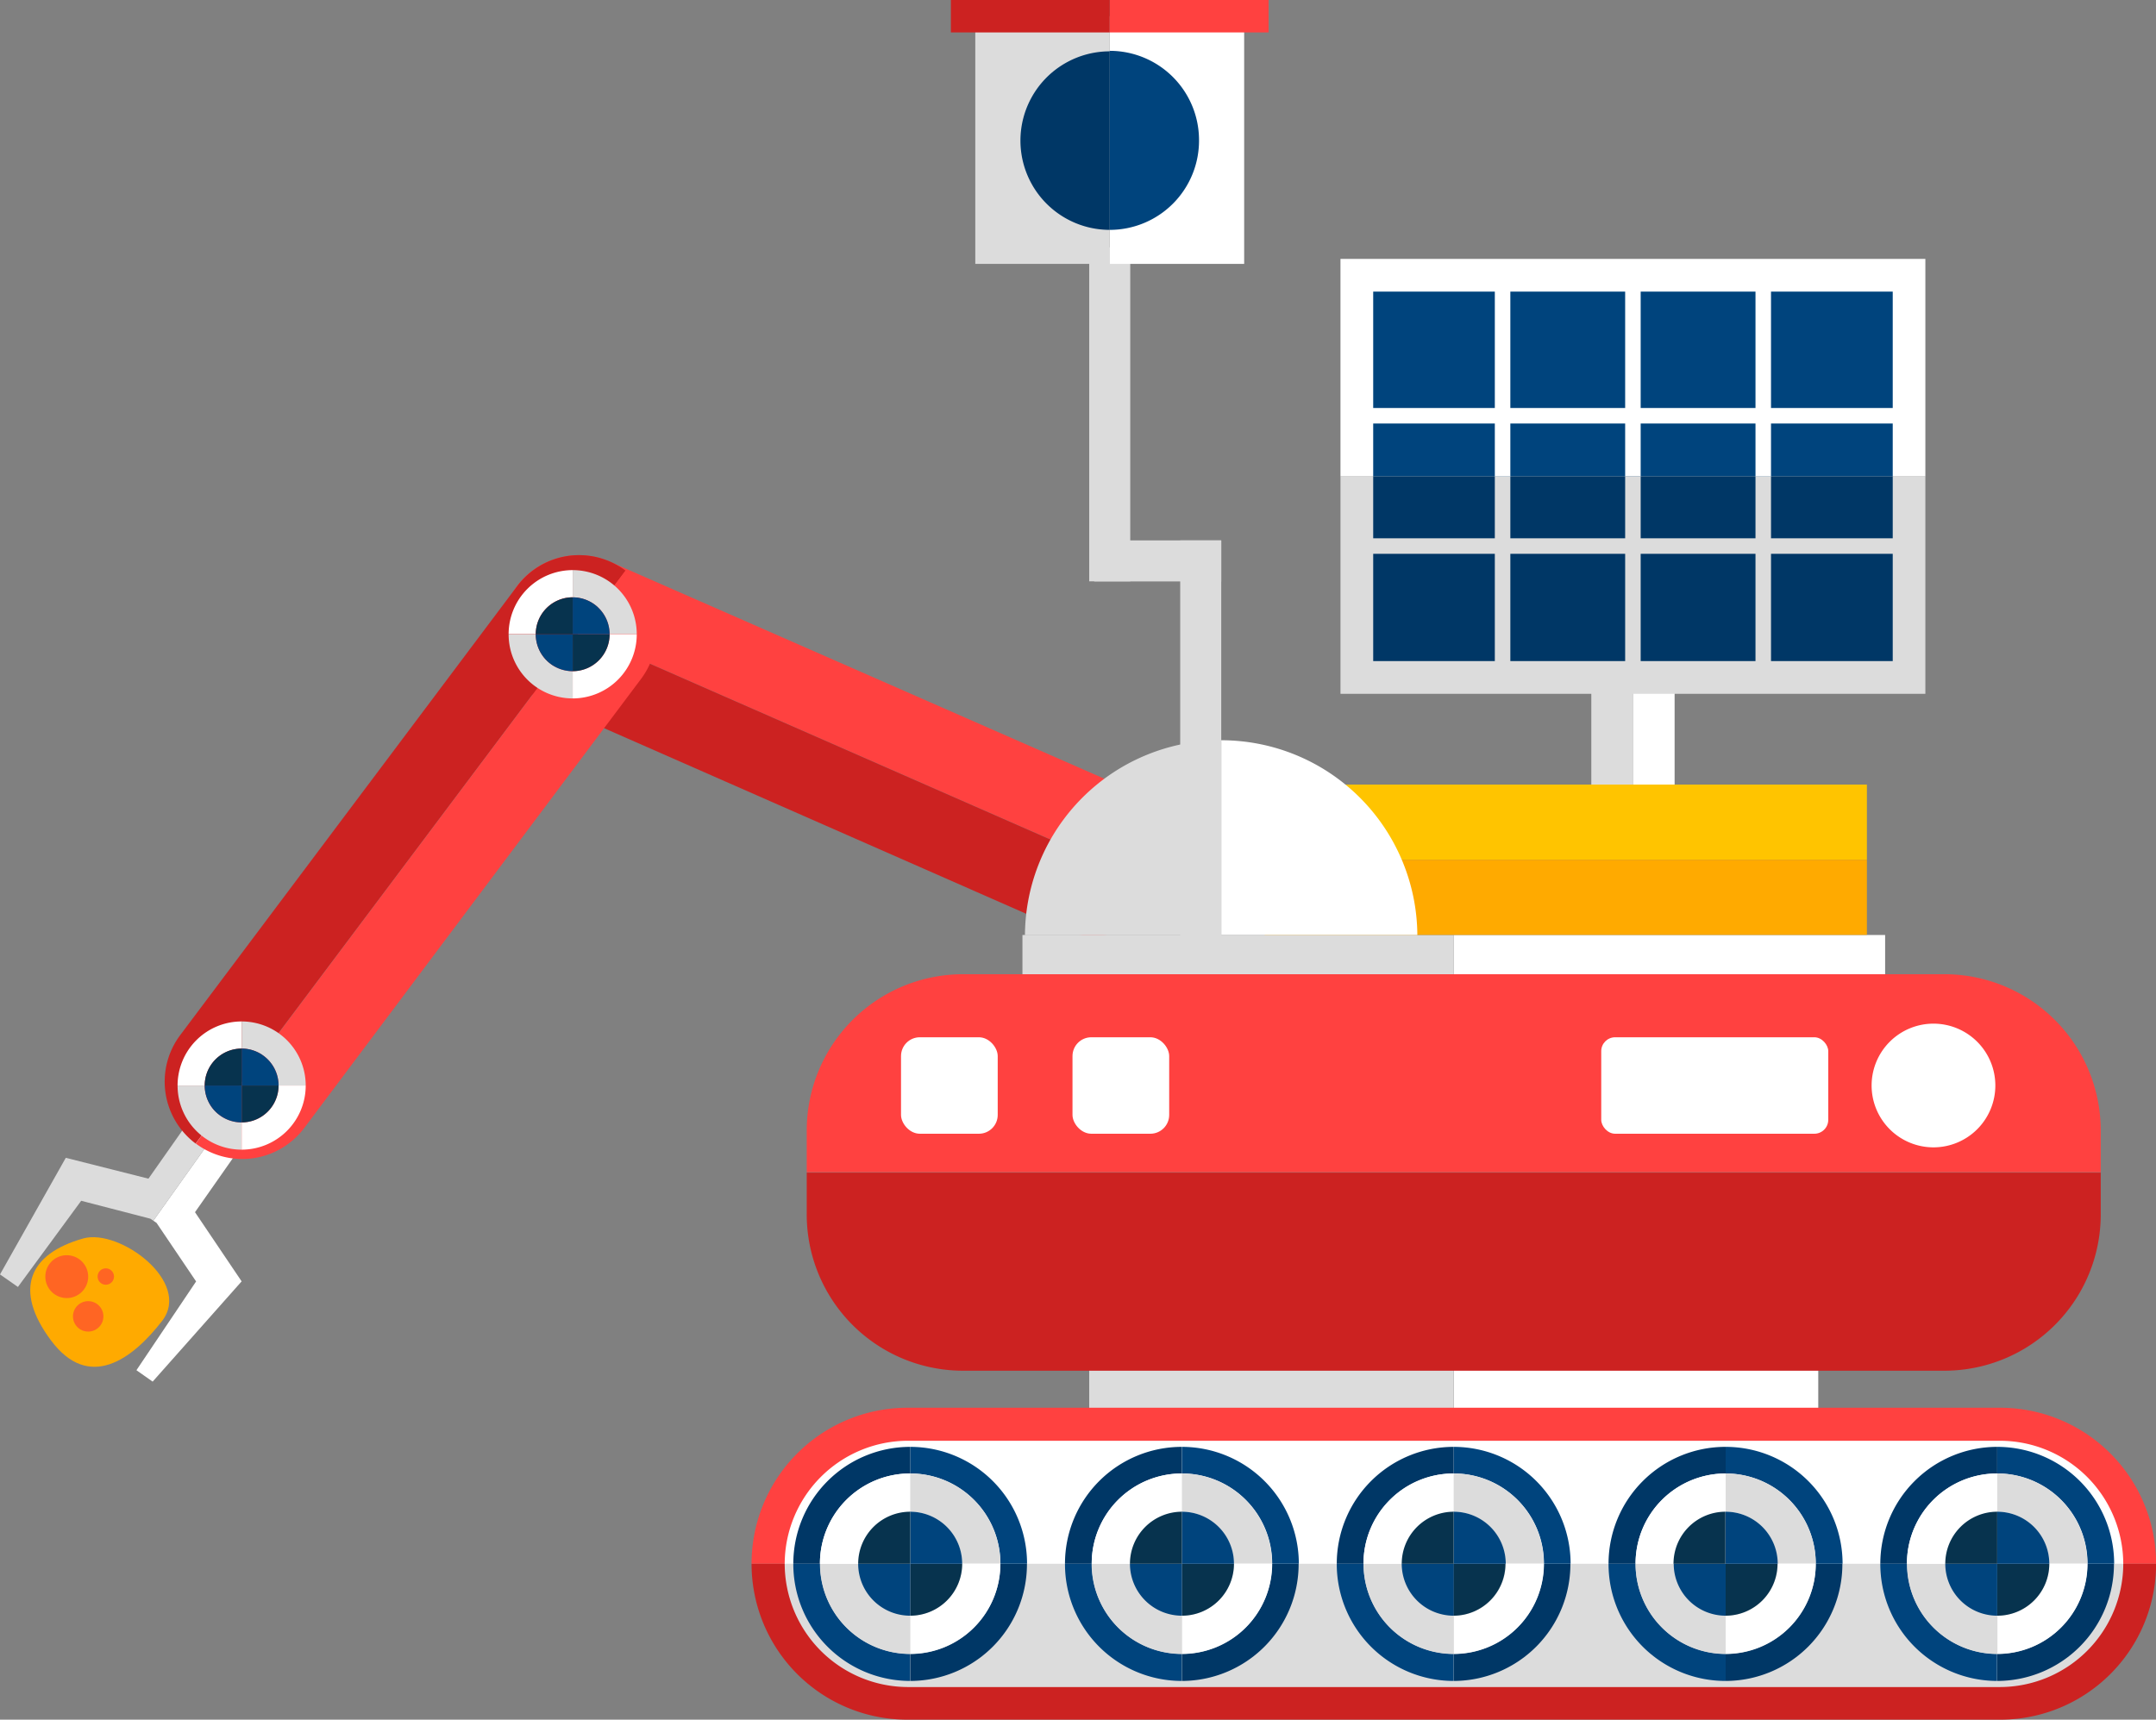 <svg id="a386f5c7-43f9-44c3-aeb0-e44bc1ed0640" data-name="Layer 5" xmlns="http://www.w3.org/2000/svg" viewBox="0 0 215.38 171.84"><rect x="0" y="0" width="215.38" height="171.84" fill="#808080" stroke="none"/><defs><style>.acc80f26-7e8c-4024-a8c1-e9f6d6ffacb3{fill:#dcdcdc;}.b2569166-01ca-4c92-96bd-998f98f0f310{fill:#fff;}.a101e3fe-b4da-4e76-9e6e-2af81de36c28{fill:#fa0;}.e9410bc5-84f5-4253-a698-eec90d39135f{fill:#ff6523;}.f988a392-8532-49a8-b8df-436634233937{fill:#ff4140;}.f2e48c5a-f124-4235-b166-6899cb8220bc{fill:#cc2221;}.e5eb41ed-ef56-4da1-ad39-0491b89ec250{fill:#00447d;}.b585c4d9-313b-4f48-8512-efafca506e60{fill:#003766;}.bbb26cc7-bb01-4241-93be-7c55804a59ff{fill:#07334e;}.b84558d1-be08-4dfa-8e2c-1597ce1b4050{fill:#ffc400;}</style></defs><rect class="acc80f26-7e8c-4024-a8c1-e9f6d6ffacb3" x="158.97" y="56.55" width="4.16" height="29.09"/><rect class="b2569166-01ca-4c92-96bd-998f98f0f310" x="163.13" y="56.55" width="4.16" height="29.09"/><polygon class="b2569166-01ca-4c92-96bd-998f98f0f310" points="25.2 112.97 19.48 121.13 24.13 128.03 24.14 128.04 24.14 128.04 24.14 128.04 24.14 128.04 15.25 138.06 13.63 136.92 19.59 128.05 15.64 122.2 15.32 121.98 22.89 111.34 25.2 112.97"/><polygon class="acc80f26-7e8c-4024-a8c1-e9f6d6ffacb3" points="8.11 119.99 1.79 128.6 0 127.35 6.57 115.7 6.57 115.7 6.58 115.7 6.58 115.7 6.59 115.7 14.83 117.78 20.52 109.68 22.89 111.34 15.32 121.98 15.02 121.78 8.11 119.99"/><path class="a101e3fe-b4da-4e76-9e6e-2af81de36c28" d="M14.94,131.78c3.62-1,10.87,4.36,7.86,8.25s-7.32,7-11.09,1.95S9.46,133.32,14.94,131.78Z" transform="translate(-6.61 -8.03)"/><path class="e9410bc5-84f5-4253-a698-eec90d39135f" d="M11.14,135.6a2.14,2.14,0,1,0,2.14-2.14A2.13,2.13,0,0,0,11.14,135.6Z" transform="translate(-6.61 -8.03)"/><circle class="e9410bc5-84f5-4253-a698-eec90d39135f" cx="10.57" cy="127.56" r="0.82"/><circle class="e9410bc5-84f5-4253-a698-eec90d39135f" cx="8.81" cy="131.54" r="1.52"/><rect class="b2569166-01ca-4c92-96bd-998f98f0f310" x="145.23" y="124.87" width="36.41" height="20.09"/><rect class="acc80f26-7e8c-4024-a8c1-e9f6d6ffacb3" x="108.81" y="124.87" width="36.41" height="20.09"/><path class="f988a392-8532-49a8-b8df-436634233937" d="M67.55,64.16l51.37,22.56a7.73,7.73,0,0,1,4,10.19L57.36,68.13A7.73,7.73,0,0,1,67.55,64.16Z" transform="translate(-6.61 -8.03)"/><path class="f2e48c5a-f124-4235-b166-6899cb8220bc" d="M57.36,68.13l65.53,28.78h0a7.73,7.73,0,0,1-10.19,4L61.33,78.32a7.73,7.73,0,0,1-4-10.19Z" transform="translate(-6.61 -8.03)"/><rect class="acc80f26-7e8c-4024-a8c1-e9f6d6ffacb3" x="109.31" y="54" width="12.69" height="4.1"/><rect class="acc80f26-7e8c-4024-a8c1-e9f6d6ffacb3" x="117.9" y="54" width="4.1" height="42.45"/><rect class="acc80f26-7e8c-4024-a8c1-e9f6d6ffacb3" x="108.81" y="24.71" width="4.1" height="33.38"/><path class="f2e48c5a-f124-4235-b166-6899cb8220bc" d="M206.39,179.87H97.27a15.57,15.57,0,0,1-15.58-15.58H222A15.58,15.58,0,0,1,206.39,179.87Z" transform="translate(-6.61 -8.03)"/><path class="f988a392-8532-49a8-b8df-436634233937" d="M97.27,148.7H206.39A15.59,15.59,0,0,1,222,164.29H81.69A15.58,15.58,0,0,1,97.27,148.7Z" transform="translate(-6.61 -8.03)"/><path class="b2569166-01ca-4c92-96bd-998f98f0f310" d="M97.27,152H206.39a12.33,12.33,0,0,1,12.33,12.32H85A12.33,12.33,0,0,1,97.27,152Z" transform="translate(-6.61 -8.03)"/><path class="acc80f26-7e8c-4024-a8c1-e9f6d6ffacb3" d="M218.72,164.29h0a12.34,12.34,0,0,1-12.33,12.32H97.27A12.34,12.34,0,0,1,85,164.29H218.72Z" transform="translate(-6.61 -8.03)"/><rect class="b2569166-01ca-4c92-96bd-998f98f0f310" x="110.86" y="1.62" width="13.43" height="24.75"/><rect class="acc80f26-7e8c-4024-a8c1-e9f6d6ffacb3" x="97.43" y="1.62" width="13.43" height="24.75"/><rect class="f988a392-8532-49a8-b8df-436634233937" x="110.86" width="15.87" height="3.24"/><rect class="f2e48c5a-f124-4235-b166-6899cb8220bc" x="94.99" width="15.87" height="3.24"/><rect class="b2569166-01ca-4c92-96bd-998f98f0f310" x="145.23" y="93.43" width="43.09" height="15.8"/><rect class="acc80f26-7e8c-4024-a8c1-e9f6d6ffacb3" x="102.14" y="93.43" width="43.09" height="15.8"/><path class="f988a392-8532-49a8-b8df-436634233937" d="M87.2,121a15.62,15.62,0,0,1,15.62-15.62h98A15.62,15.62,0,0,1,216.47,121v4.17H87.2Z" transform="translate(-6.61 -8.03)"/><path class="f2e48c5a-f124-4235-b166-6899cb8220bc" d="M216.47,125.21v4.16A15.62,15.62,0,0,1,200.85,145h-98A15.62,15.62,0,0,1,87.2,129.37v-4.16Z" transform="translate(-6.61 -8.03)"/><rect class="e5eb41ed-ef56-4da1-ad39-0491b89ec250" x="199.53" y="144.58" height="2.66"/><path class="e5eb41ed-ef56-4da1-ad39-0491b89ec250" d="M206.13,155.27h0v-2.66h0a11.68,11.68,0,0,1,11.68,11.68h-2.66A9,9,0,0,0,206.13,155.27Z" transform="translate(-6.61 -8.03)"/><path class="b585c4d9-313b-4f48-8512-efafca506e60" d="M197.11,164.29h-2.66a11.68,11.68,0,0,1,11.68-11.68v2.66A9,9,0,0,0,197.11,164.29Z" transform="translate(-6.61 -8.03)"/><path class="b585c4d9-313b-4f48-8512-efafca506e60" d="M206.13,173.31a9,9,0,0,0,9-9h2.66A11.68,11.68,0,0,1,206.13,176h0v-2.66Z" transform="translate(-6.61 -8.03)"/><path class="e5eb41ed-ef56-4da1-ad39-0491b89ec250" d="M194.45,164.29h2.66a9,9,0,0,0,9,9h0V176A11.68,11.68,0,0,1,194.45,164.29Z" transform="translate(-6.61 -8.03)"/><path class="b2569166-01ca-4c92-96bd-998f98f0f310" d="M206.13,155.27v3.82a5.19,5.19,0,0,0-5.19,5.2h-3.83A9,9,0,0,1,206.13,155.27Z" transform="translate(-6.61 -8.03)"/><rect class="acc80f26-7e8c-4024-a8c1-e9f6d6ffacb3" x="199.53" y="147.24" height="3.83"/><path class="acc80f26-7e8c-4024-a8c1-e9f6d6ffacb3" d="M206.13,159.09h0v-3.82h0a9,9,0,0,1,9,9h-3.82A5.2,5.2,0,0,0,206.13,159.09Z" transform="translate(-6.61 -8.03)"/><path class="acc80f26-7e8c-4024-a8c1-e9f6d6ffacb3" d="M206.13,169.48v3.83a9,9,0,0,1-9-9h3.83A5.19,5.19,0,0,0,206.13,169.48Z" transform="translate(-6.61 -8.03)"/><rect class="b2569166-01ca-4c92-96bd-998f98f0f310" x="199.53" y="161.45" height="3.83"/><path class="b2569166-01ca-4c92-96bd-998f98f0f310" d="M206.13,169.48a5.19,5.19,0,0,0,5.2-5.19h3.82a9,9,0,0,1-9,9h0v-3.83Z" transform="translate(-6.61 -8.03)"/><rect class="bbb26cc7-bb01-4241-93be-7c55804a59ff" x="199.53" y="156.25" height="5.19"/><path class="bbb26cc7-bb01-4241-93be-7c55804a59ff" d="M211.33,164.29a5.19,5.19,0,0,1-5.2,5.19h0v-5.19Z" transform="translate(-6.61 -8.03)"/><path class="e5eb41ed-ef56-4da1-ad39-0491b89ec250" d="M206.13,169.48a5.19,5.19,0,0,1-5.19-5.19h5.19Z" transform="translate(-6.61 -8.03)"/><path class="e5eb41ed-ef56-4da1-ad39-0491b89ec250" d="M206.13,159.09h0a5.2,5.2,0,0,1,5.2,5.2h-5.2Z" transform="translate(-6.61 -8.03)"/><rect class="e5eb41ed-ef56-4da1-ad39-0491b89ec250" x="199.53" y="151.06" height="5.19"/><path class="bbb26cc7-bb01-4241-93be-7c55804a59ff" d="M200.94,164.29a5.19,5.19,0,0,1,5.19-5.2v5.2Z" transform="translate(-6.61 -8.03)"/><rect class="e5eb41ed-ef56-4da1-ad39-0491b89ec250" x="172.38" y="144.58" height="2.66"/><path class="e5eb41ed-ef56-4da1-ad39-0491b89ec250" d="M179,155.27h0v-2.66h0a11.68,11.68,0,0,1,11.68,11.68H188A9,9,0,0,0,179,155.27Z" transform="translate(-6.61 -8.03)"/><path class="b585c4d9-313b-4f48-8512-efafca506e60" d="M170,164.29H167.3A11.68,11.68,0,0,1,179,152.61v2.66A9,9,0,0,0,170,164.29Z" transform="translate(-6.61 -8.03)"/><path class="b585c4d9-313b-4f48-8512-efafca506e60" d="M179,173.31a9,9,0,0,0,9-9h2.66A11.68,11.68,0,0,1,179,176h0v-2.66Z" transform="translate(-6.61 -8.03)"/><path class="e5eb41ed-ef56-4da1-ad39-0491b89ec250" d="M167.3,164.29H170a9,9,0,0,0,9,9h0V176A11.68,11.68,0,0,1,167.3,164.29Z" transform="translate(-6.61 -8.03)"/><path class="b2569166-01ca-4c92-96bd-998f98f0f310" d="M179,155.27v3.82a5.19,5.19,0,0,0-5.19,5.2H170A9,9,0,0,1,179,155.27Z" transform="translate(-6.61 -8.03)"/><rect class="acc80f26-7e8c-4024-a8c1-e9f6d6ffacb3" x="172.38" y="147.24" height="3.83"/><path class="acc80f26-7e8c-4024-a8c1-e9f6d6ffacb3" d="M179,159.09h0v-3.82h0a9,9,0,0,1,9,9h-3.82A5.2,5.2,0,0,0,179,159.09Z" transform="translate(-6.61 -8.03)"/><path class="acc80f26-7e8c-4024-a8c1-e9f6d6ffacb3" d="M179,169.48v3.83a9,9,0,0,1-9-9h3.83A5.19,5.19,0,0,0,179,169.48Z" transform="translate(-6.61 -8.03)"/><rect class="b2569166-01ca-4c92-96bd-998f98f0f310" x="172.38" y="161.45" height="3.83"/><path class="b2569166-01ca-4c92-96bd-998f98f0f310" d="M179,169.48a5.19,5.19,0,0,0,5.2-5.19H188a9,9,0,0,1-9,9h0v-3.83Z" transform="translate(-6.61 -8.03)"/><rect class="bbb26cc7-bb01-4241-93be-7c55804a59ff" x="172.38" y="156.25" height="5.19"/><path class="bbb26cc7-bb01-4241-93be-7c55804a59ff" d="M184.18,164.29a5.19,5.19,0,0,1-5.2,5.19h0v-5.19Z" transform="translate(-6.61 -8.03)"/><path class="e5eb41ed-ef56-4da1-ad39-0491b89ec250" d="M179,169.48a5.19,5.19,0,0,1-5.19-5.19H179Z" transform="translate(-6.61 -8.03)"/><path class="e5eb41ed-ef56-4da1-ad39-0491b89ec250" d="M179,159.09h0a5.2,5.2,0,0,1,5.2,5.2H179Z" transform="translate(-6.61 -8.03)"/><rect class="e5eb41ed-ef56-4da1-ad39-0491b89ec250" x="172.38" y="151.06" height="5.19"/><path class="bbb26cc7-bb01-4241-93be-7c55804a59ff" d="M173.79,164.29a5.19,5.19,0,0,1,5.19-5.2v5.2Z" transform="translate(-6.61 -8.03)"/><rect class="e5eb41ed-ef56-4da1-ad39-0491b89ec250" x="145.23" y="144.58" height="2.66"/><path class="e5eb41ed-ef56-4da1-ad39-0491b89ec250" d="M151.83,155.27h0v-2.66h0a11.68,11.68,0,0,1,11.68,11.68h-2.66A9,9,0,0,0,151.83,155.27Z" transform="translate(-6.61 -8.03)"/><path class="b585c4d9-313b-4f48-8512-efafca506e60" d="M142.82,164.29h-2.67a11.68,11.68,0,0,1,11.68-11.68v2.66A9,9,0,0,0,142.82,164.29Z" transform="translate(-6.61 -8.03)"/><path class="b585c4d9-313b-4f48-8512-efafca506e60" d="M151.83,173.31a9,9,0,0,0,9-9h2.66A11.68,11.68,0,0,1,151.83,176h0v-2.66Z" transform="translate(-6.61 -8.03)"/><path class="e5eb41ed-ef56-4da1-ad39-0491b89ec250" d="M140.15,164.29h2.67a9,9,0,0,0,9,9h0V176A11.68,11.68,0,0,1,140.15,164.29Z" transform="translate(-6.61 -8.03)"/><path class="b2569166-01ca-4c92-96bd-998f98f0f310" d="M151.83,155.27v3.82a5.2,5.2,0,0,0-5.19,5.2h-3.82A9,9,0,0,1,151.83,155.27Z" transform="translate(-6.61 -8.03)"/><rect class="acc80f26-7e8c-4024-a8c1-e9f6d6ffacb3" x="145.23" y="147.24" height="3.83"/><path class="acc80f26-7e8c-4024-a8c1-e9f6d6ffacb3" d="M151.83,159.09h0v-3.82h0a9,9,0,0,1,9,9H157A5.2,5.2,0,0,0,151.83,159.09Z" transform="translate(-6.61 -8.03)"/><path class="acc80f26-7e8c-4024-a8c1-e9f6d6ffacb3" d="M151.83,169.48v3.83a9,9,0,0,1-9-9h3.82A5.19,5.19,0,0,0,151.83,169.48Z" transform="translate(-6.61 -8.03)"/><rect class="b2569166-01ca-4c92-96bd-998f98f0f310" x="145.23" y="161.45" height="3.83"/><path class="b2569166-01ca-4c92-96bd-998f98f0f310" d="M151.83,169.48a5.19,5.19,0,0,0,5.2-5.19h3.82a9,9,0,0,1-9,9h0v-3.83Z" transform="translate(-6.61 -8.03)"/><rect class="bbb26cc7-bb01-4241-93be-7c55804a59ff" x="145.23" y="156.25" height="5.19"/><path class="bbb26cc7-bb01-4241-93be-7c55804a59ff" d="M157,164.29a5.19,5.19,0,0,1-5.2,5.19h0v-5.19Z" transform="translate(-6.61 -8.03)"/><path class="e5eb41ed-ef56-4da1-ad39-0491b89ec250" d="M151.83,169.48a5.19,5.19,0,0,1-5.19-5.19h5.19Z" transform="translate(-6.61 -8.03)"/><path class="e5eb41ed-ef56-4da1-ad39-0491b89ec250" d="M151.83,159.09h0a5.2,5.2,0,0,1,5.2,5.2h-5.2Z" transform="translate(-6.61 -8.03)"/><rect class="e5eb41ed-ef56-4da1-ad39-0491b89ec250" x="145.23" y="151.06" height="5.19"/><path class="bbb26cc7-bb01-4241-93be-7c55804a59ff" d="M146.64,164.29a5.2,5.2,0,0,1,5.19-5.2v5.2Z" transform="translate(-6.61 -8.03)"/><rect class="e5eb41ed-ef56-4da1-ad39-0491b89ec250" x="118.08" y="144.58" height="2.66"/><path class="e5eb41ed-ef56-4da1-ad39-0491b89ec250" d="M124.68,155.27h0v-2.66h0a11.68,11.68,0,0,1,11.68,11.68H133.7A9,9,0,0,0,124.68,155.27Z" transform="translate(-6.61 -8.03)"/><path class="b585c4d9-313b-4f48-8512-efafca506e60" d="M115.67,164.29H113a11.67,11.67,0,0,1,11.67-11.68v2.66A9,9,0,0,0,115.67,164.29Z" transform="translate(-6.61 -8.03)"/><path class="b585c4d9-313b-4f48-8512-efafca506e60" d="M124.68,173.31a9,9,0,0,0,9-9h2.66A11.68,11.68,0,0,1,124.68,176h0v-2.66Z" transform="translate(-6.61 -8.03)"/><path class="e5eb41ed-ef56-4da1-ad39-0491b89ec250" d="M113,164.29h2.66a9,9,0,0,0,9,9h0V176A11.67,11.67,0,0,1,113,164.29Z" transform="translate(-6.61 -8.03)"/><path class="b2569166-01ca-4c92-96bd-998f98f0f310" d="M124.68,155.27v3.82a5.2,5.2,0,0,0-5.19,5.2h-3.82A9,9,0,0,1,124.68,155.27Z" transform="translate(-6.61 -8.03)"/><rect class="acc80f26-7e8c-4024-a8c1-e9f6d6ffacb3" x="118.08" y="147.24" height="3.83"/><path class="acc80f26-7e8c-4024-a8c1-e9f6d6ffacb3" d="M124.68,159.09h0v-3.82h0a9,9,0,0,1,9,9h-3.82A5.2,5.2,0,0,0,124.68,159.09Z" transform="translate(-6.61 -8.03)"/><path class="acc80f26-7e8c-4024-a8c1-e9f6d6ffacb3" d="M124.68,169.48v3.83a9,9,0,0,1-9-9h3.82A5.19,5.19,0,0,0,124.68,169.48Z" transform="translate(-6.61 -8.03)"/><rect class="b2569166-01ca-4c92-96bd-998f98f0f310" x="118.08" y="161.45" height="3.83"/><path class="b2569166-01ca-4c92-96bd-998f98f0f310" d="M124.68,169.48a5.19,5.19,0,0,0,5.2-5.19h3.82a9,9,0,0,1-9,9h0v-3.83Z" transform="translate(-6.61 -8.03)"/><rect class="bbb26cc7-bb01-4241-93be-7c55804a59ff" x="118.08" y="156.25" height="5.19"/><path class="bbb26cc7-bb01-4241-93be-7c55804a59ff" d="M129.88,164.29a5.19,5.19,0,0,1-5.2,5.19h0v-5.19Z" transform="translate(-6.61 -8.03)"/><path class="e5eb41ed-ef56-4da1-ad39-0491b89ec250" d="M124.68,169.48a5.19,5.19,0,0,1-5.19-5.19h5.19Z" transform="translate(-6.61 -8.03)"/><path class="e5eb41ed-ef56-4da1-ad39-0491b89ec250" d="M124.68,159.09h0a5.2,5.2,0,0,1,5.2,5.2h-5.2Z" transform="translate(-6.61 -8.03)"/><rect class="e5eb41ed-ef56-4da1-ad39-0491b89ec250" x="118.08" y="151.06" height="5.19"/><path class="bbb26cc7-bb01-4241-93be-7c55804a59ff" d="M119.49,164.29a5.2,5.2,0,0,1,5.19-5.2v5.2Z" transform="translate(-6.61 -8.03)"/><rect class="e5eb41ed-ef56-4da1-ad39-0491b89ec250" x="90.93" y="144.58" height="2.66"/><path class="e5eb41ed-ef56-4da1-ad39-0491b89ec250" d="M97.54,155.27h0v-2.66h0a11.67,11.67,0,0,1,11.67,11.68h-2.66A9,9,0,0,0,97.54,155.27Z" transform="translate(-6.61 -8.03)"/><path class="b585c4d9-313b-4f48-8512-efafca506e60" d="M88.52,164.29H85.86a11.68,11.68,0,0,1,11.68-11.68v2.66A9,9,0,0,0,88.52,164.29Z" transform="translate(-6.61 -8.03)"/><path class="b585c4d9-313b-4f48-8512-efafca506e60" d="M97.54,173.31a9,9,0,0,0,9-9h2.66A11.67,11.67,0,0,1,97.54,176h0v-2.66Z" transform="translate(-6.61 -8.03)"/><path class="e5eb41ed-ef56-4da1-ad39-0491b89ec250" d="M85.86,164.29h2.66a9,9,0,0,0,9,9h0V176A11.68,11.68,0,0,1,85.86,164.29Z" transform="translate(-6.61 -8.03)"/><path class="b2569166-01ca-4c92-96bd-998f98f0f310" d="M97.54,155.27v3.82a5.2,5.2,0,0,0-5.2,5.2H88.52A9,9,0,0,1,97.54,155.27Z" transform="translate(-6.61 -8.03)"/><rect class="acc80f26-7e8c-4024-a8c1-e9f6d6ffacb3" x="90.93" y="147.24" height="3.83"/><path class="acc80f26-7e8c-4024-a8c1-e9f6d6ffacb3" d="M97.54,159.09h0v-3.82h0a9,9,0,0,1,9,9h-3.82A5.2,5.2,0,0,0,97.54,159.09Z" transform="translate(-6.61 -8.03)"/><path class="acc80f26-7e8c-4024-a8c1-e9f6d6ffacb3" d="M97.54,169.48v3.83a9,9,0,0,1-9-9h3.82A5.19,5.19,0,0,0,97.54,169.48Z" transform="translate(-6.61 -8.03)"/><rect class="b2569166-01ca-4c92-96bd-998f98f0f310" x="90.93" y="161.45" height="3.83"/><path class="b2569166-01ca-4c92-96bd-998f98f0f310" d="M97.54,169.48a5.19,5.19,0,0,0,5.19-5.19h3.82a9,9,0,0,1-9,9h0v-3.83Z" transform="translate(-6.61 -8.03)"/><rect class="bbb26cc7-bb01-4241-93be-7c55804a59ff" x="90.93" y="156.25" height="5.19"/><path class="bbb26cc7-bb01-4241-93be-7c55804a59ff" d="M102.73,164.29a5.19,5.19,0,0,1-5.19,5.19h0v-5.19Z" transform="translate(-6.61 -8.03)"/><path class="e5eb41ed-ef56-4da1-ad39-0491b89ec250" d="M97.54,169.48a5.19,5.19,0,0,1-5.2-5.19h5.2Z" transform="translate(-6.61 -8.03)"/><path class="e5eb41ed-ef56-4da1-ad39-0491b89ec250" d="M97.54,159.09h0a5.2,5.2,0,0,1,5.19,5.2H97.54Z" transform="translate(-6.61 -8.03)"/><rect class="e5eb41ed-ef56-4da1-ad39-0491b89ec250" x="90.93" y="151.06" height="5.19"/><path class="bbb26cc7-bb01-4241-93be-7c55804a59ff" d="M92.34,164.29a5.2,5.2,0,0,1,5.2-5.2v5.2Z" transform="translate(-6.61 -8.03)"/><rect class="b84558d1-be08-4dfa-8e2c-1597ce1b4050" x="126.34" y="78.4" width="60.16" height="7.51"/><rect class="a101e3fe-b4da-4e76-9e6e-2af81de36c28" x="126.34" y="85.91" width="60.16" height="7.51"/><path class="e5eb41ed-ef56-4da1-ad39-0491b89ec250" d="M126.39,22A8.92,8.92,0,0,1,117.47,31V13.11A8.92,8.92,0,0,1,126.39,22Z" transform="translate(-6.61 -8.03)"/><path class="b585c4d9-313b-4f48-8512-efafca506e60" d="M117.47,13.11V31a8.92,8.92,0,0,1,0-17.84Z" transform="translate(-6.61 -8.03)"/><path class="b2569166-01ca-4c92-96bd-998f98f0f310" d="M193.58,116.5a6.18,6.18,0,1,0,6.18-6.18A6.18,6.18,0,0,0,193.58,116.5Z" transform="translate(-6.61 -8.03)"/><rect class="b2569166-01ca-4c92-96bd-998f98f0f310" x="159.96" y="103.65" width="22.68" height="9.64" rx="1.39"/><rect class="acc80f26-7e8c-4024-a8c1-e9f6d6ffacb3" x="133.91" y="47.6" width="58.43" height="21.73"/><rect class="b2569166-01ca-4c92-96bd-998f98f0f310" x="133.91" y="25.87" width="58.43" height="21.73"/><rect class="e5eb41ed-ef56-4da1-ad39-0491b89ec250" x="137.18" y="29.14" width="51.9" height="18.46"/><rect class="b585c4d9-313b-4f48-8512-efafca506e60" x="137.18" y="47.6" width="51.9" height="18.46"/><rect class="acc80f26-7e8c-4024-a8c1-e9f6d6ffacb3" x="175.37" y="47.6" width="1.55" height="20.15"/><rect class="b2569166-01ca-4c92-96bd-998f98f0f310" x="175.37" y="28.37" width="1.55" height="19.23"/><rect class="b2569166-01ca-4c92-96bd-998f98f0f310" x="162.35" y="28.37" width="1.55" height="19.23"/><rect class="acc80f26-7e8c-4024-a8c1-e9f6d6ffacb3" x="162.35" y="47.6" width="1.55" height="20.15"/><rect class="acc80f26-7e8c-4024-a8c1-e9f6d6ffacb3" x="149.33" y="47.6" width="1.55" height="20.15"/><rect class="b2569166-01ca-4c92-96bd-998f98f0f310" x="149.33" y="28.37" width="1.55" height="19.23"/><rect class="b2569166-01ca-4c92-96bd-998f98f0f310" x="136.93" y="40.77" width="53.78" height="1.55"/><rect class="acc80f26-7e8c-4024-a8c1-e9f6d6ffacb3" x="136.93" y="53.79" width="53.78" height="1.55"/><rect class="b2569166-01ca-4c92-96bd-998f98f0f310" x="90.01" y="103.65" width="9.66" height="9.64" rx="1.88"/><rect class="b2569166-01ca-4c92-96bd-998f98f0f310" x="107.14" y="103.65" width="9.66" height="9.64" rx="1.88"/><path class="b2569166-01ca-4c92-96bd-998f98f0f310" d="M148.2,101.46H128.61V82A19.59,19.59,0,0,1,148.2,101.46Z" transform="translate(-6.61 -8.03)"/><path class="acc80f26-7e8c-4024-a8c1-e9f6d6ffacb3" d="M128.61,82v19.48H109A19.59,19.59,0,0,1,128.61,82Z" transform="translate(-6.61 -8.03)"/><path class="f2e48c5a-f124-4235-b166-6899cb8220bc" d="M24.61,111.47,58.28,66.59A7.73,7.73,0,0,1,69.1,65.05h0L26.15,122.3A7.74,7.74,0,0,1,24.61,111.47Z" transform="translate(-6.61 -8.03)"/><path class="f988a392-8532-49a8-b8df-436634233937" d="M69.1,65.05a7.73,7.73,0,0,1,1.55,10.82L37,120.75a7.74,7.74,0,0,1-10.83,1.55h0Z" transform="translate(-6.61 -8.03)"/><path class="b2569166-01ca-4c92-96bd-998f98f0f310" d="M63.82,65v2.71a3.69,3.69,0,0,0-3.69,3.69H57.42A6.4,6.4,0,0,1,63.82,65Z" transform="translate(-6.61 -8.03)"/><rect class="acc80f26-7e8c-4024-a8c1-e9f6d6ffacb3" x="57.21" y="56.98" height="2.72"/><path class="acc80f26-7e8c-4024-a8c1-e9f6d6ffacb3" d="M63.82,67.72h0V65h0a6.4,6.4,0,0,1,6.4,6.4H67.51A3.69,3.69,0,0,0,63.82,67.72Z" transform="translate(-6.61 -8.03)"/><path class="acc80f26-7e8c-4024-a8c1-e9f6d6ffacb3" d="M63.82,75.1v2.72a6.4,6.4,0,0,1-6.4-6.41h2.71A3.69,3.69,0,0,0,63.82,75.1Z" transform="translate(-6.61 -8.03)"/><rect class="b2569166-01ca-4c92-96bd-998f98f0f310" x="57.21" y="67.07" height="2.72"/><path class="b2569166-01ca-4c92-96bd-998f98f0f310" d="M63.82,75.1a3.69,3.69,0,0,0,3.69-3.69h2.71a6.4,6.4,0,0,1-6.4,6.41h0V75.1Z" transform="translate(-6.61 -8.03)"/><rect class="bbb26cc7-bb01-4241-93be-7c55804a59ff" x="57.21" y="63.38" height="3.69"/><path class="bbb26cc7-bb01-4241-93be-7c55804a59ff" d="M67.51,71.41a3.69,3.69,0,0,1-3.69,3.69h0V71.41Z" transform="translate(-6.61 -8.03)"/><path class="e5eb41ed-ef56-4da1-ad39-0491b89ec250" d="M63.82,75.1a3.69,3.69,0,0,1-3.69-3.69h3.69Z" transform="translate(-6.61 -8.03)"/><path class="e5eb41ed-ef56-4da1-ad39-0491b89ec250" d="M63.82,67.72h0a3.69,3.69,0,0,1,3.69,3.69H63.82Z" transform="translate(-6.61 -8.03)"/><rect class="e5eb41ed-ef56-4da1-ad39-0491b89ec250" x="57.21" y="59.69" height="3.69"/><path class="bbb26cc7-bb01-4241-93be-7c55804a59ff" d="M60.13,71.41a3.69,3.69,0,0,1,3.69-3.69v3.69Z" transform="translate(-6.61 -8.03)"/><path class="b2569166-01ca-4c92-96bd-998f98f0f310" d="M30.75,110.1v2.71a3.69,3.69,0,0,0-3.69,3.69H24.35A6.4,6.4,0,0,1,30.75,110.1Z" transform="translate(-6.61 -8.03)"/><rect class="acc80f26-7e8c-4024-a8c1-e9f6d6ffacb3" x="24.14" y="102.07" height="2.72"/><path class="acc80f26-7e8c-4024-a8c1-e9f6d6ffacb3" d="M30.75,112.81h0V110.1h0a6.4,6.4,0,0,1,6.4,6.4H34.44A3.69,3.69,0,0,0,30.75,112.81Z" transform="translate(-6.61 -8.03)"/><path class="acc80f26-7e8c-4024-a8c1-e9f6d6ffacb3" d="M30.75,120.19v2.72a6.4,6.4,0,0,1-6.4-6.41h2.71A3.69,3.69,0,0,0,30.75,120.19Z" transform="translate(-6.61 -8.03)"/><rect class="b2569166-01ca-4c92-96bd-998f98f0f310" x="24.14" y="112.16" height="2.72"/><path class="b2569166-01ca-4c92-96bd-998f98f0f310" d="M30.75,120.19a3.69,3.69,0,0,0,3.69-3.69h2.71a6.4,6.4,0,0,1-6.4,6.41h0v-2.72Z" transform="translate(-6.61 -8.03)"/><rect class="bbb26cc7-bb01-4241-93be-7c55804a59ff" x="24.14" y="108.47" height="3.69"/><path class="bbb26cc7-bb01-4241-93be-7c55804a59ff" d="M34.44,116.5a3.69,3.69,0,0,1-3.69,3.69h0V116.5Z" transform="translate(-6.61 -8.03)"/><path class="e5eb41ed-ef56-4da1-ad39-0491b89ec250" d="M30.75,120.19a3.69,3.69,0,0,1-3.69-3.69h3.69Z" transform="translate(-6.61 -8.03)"/><path class="e5eb41ed-ef56-4da1-ad39-0491b89ec250" d="M30.75,112.81h0a3.69,3.69,0,0,1,3.69,3.69H30.75Z" transform="translate(-6.61 -8.03)"/><rect class="e5eb41ed-ef56-4da1-ad39-0491b89ec250" x="24.14" y="104.78" height="3.69"/><path class="bbb26cc7-bb01-4241-93be-7c55804a59ff" d="M27.06,116.5a3.69,3.69,0,0,1,3.69-3.69v3.69Z" transform="translate(-6.61 -8.03)"/></svg>